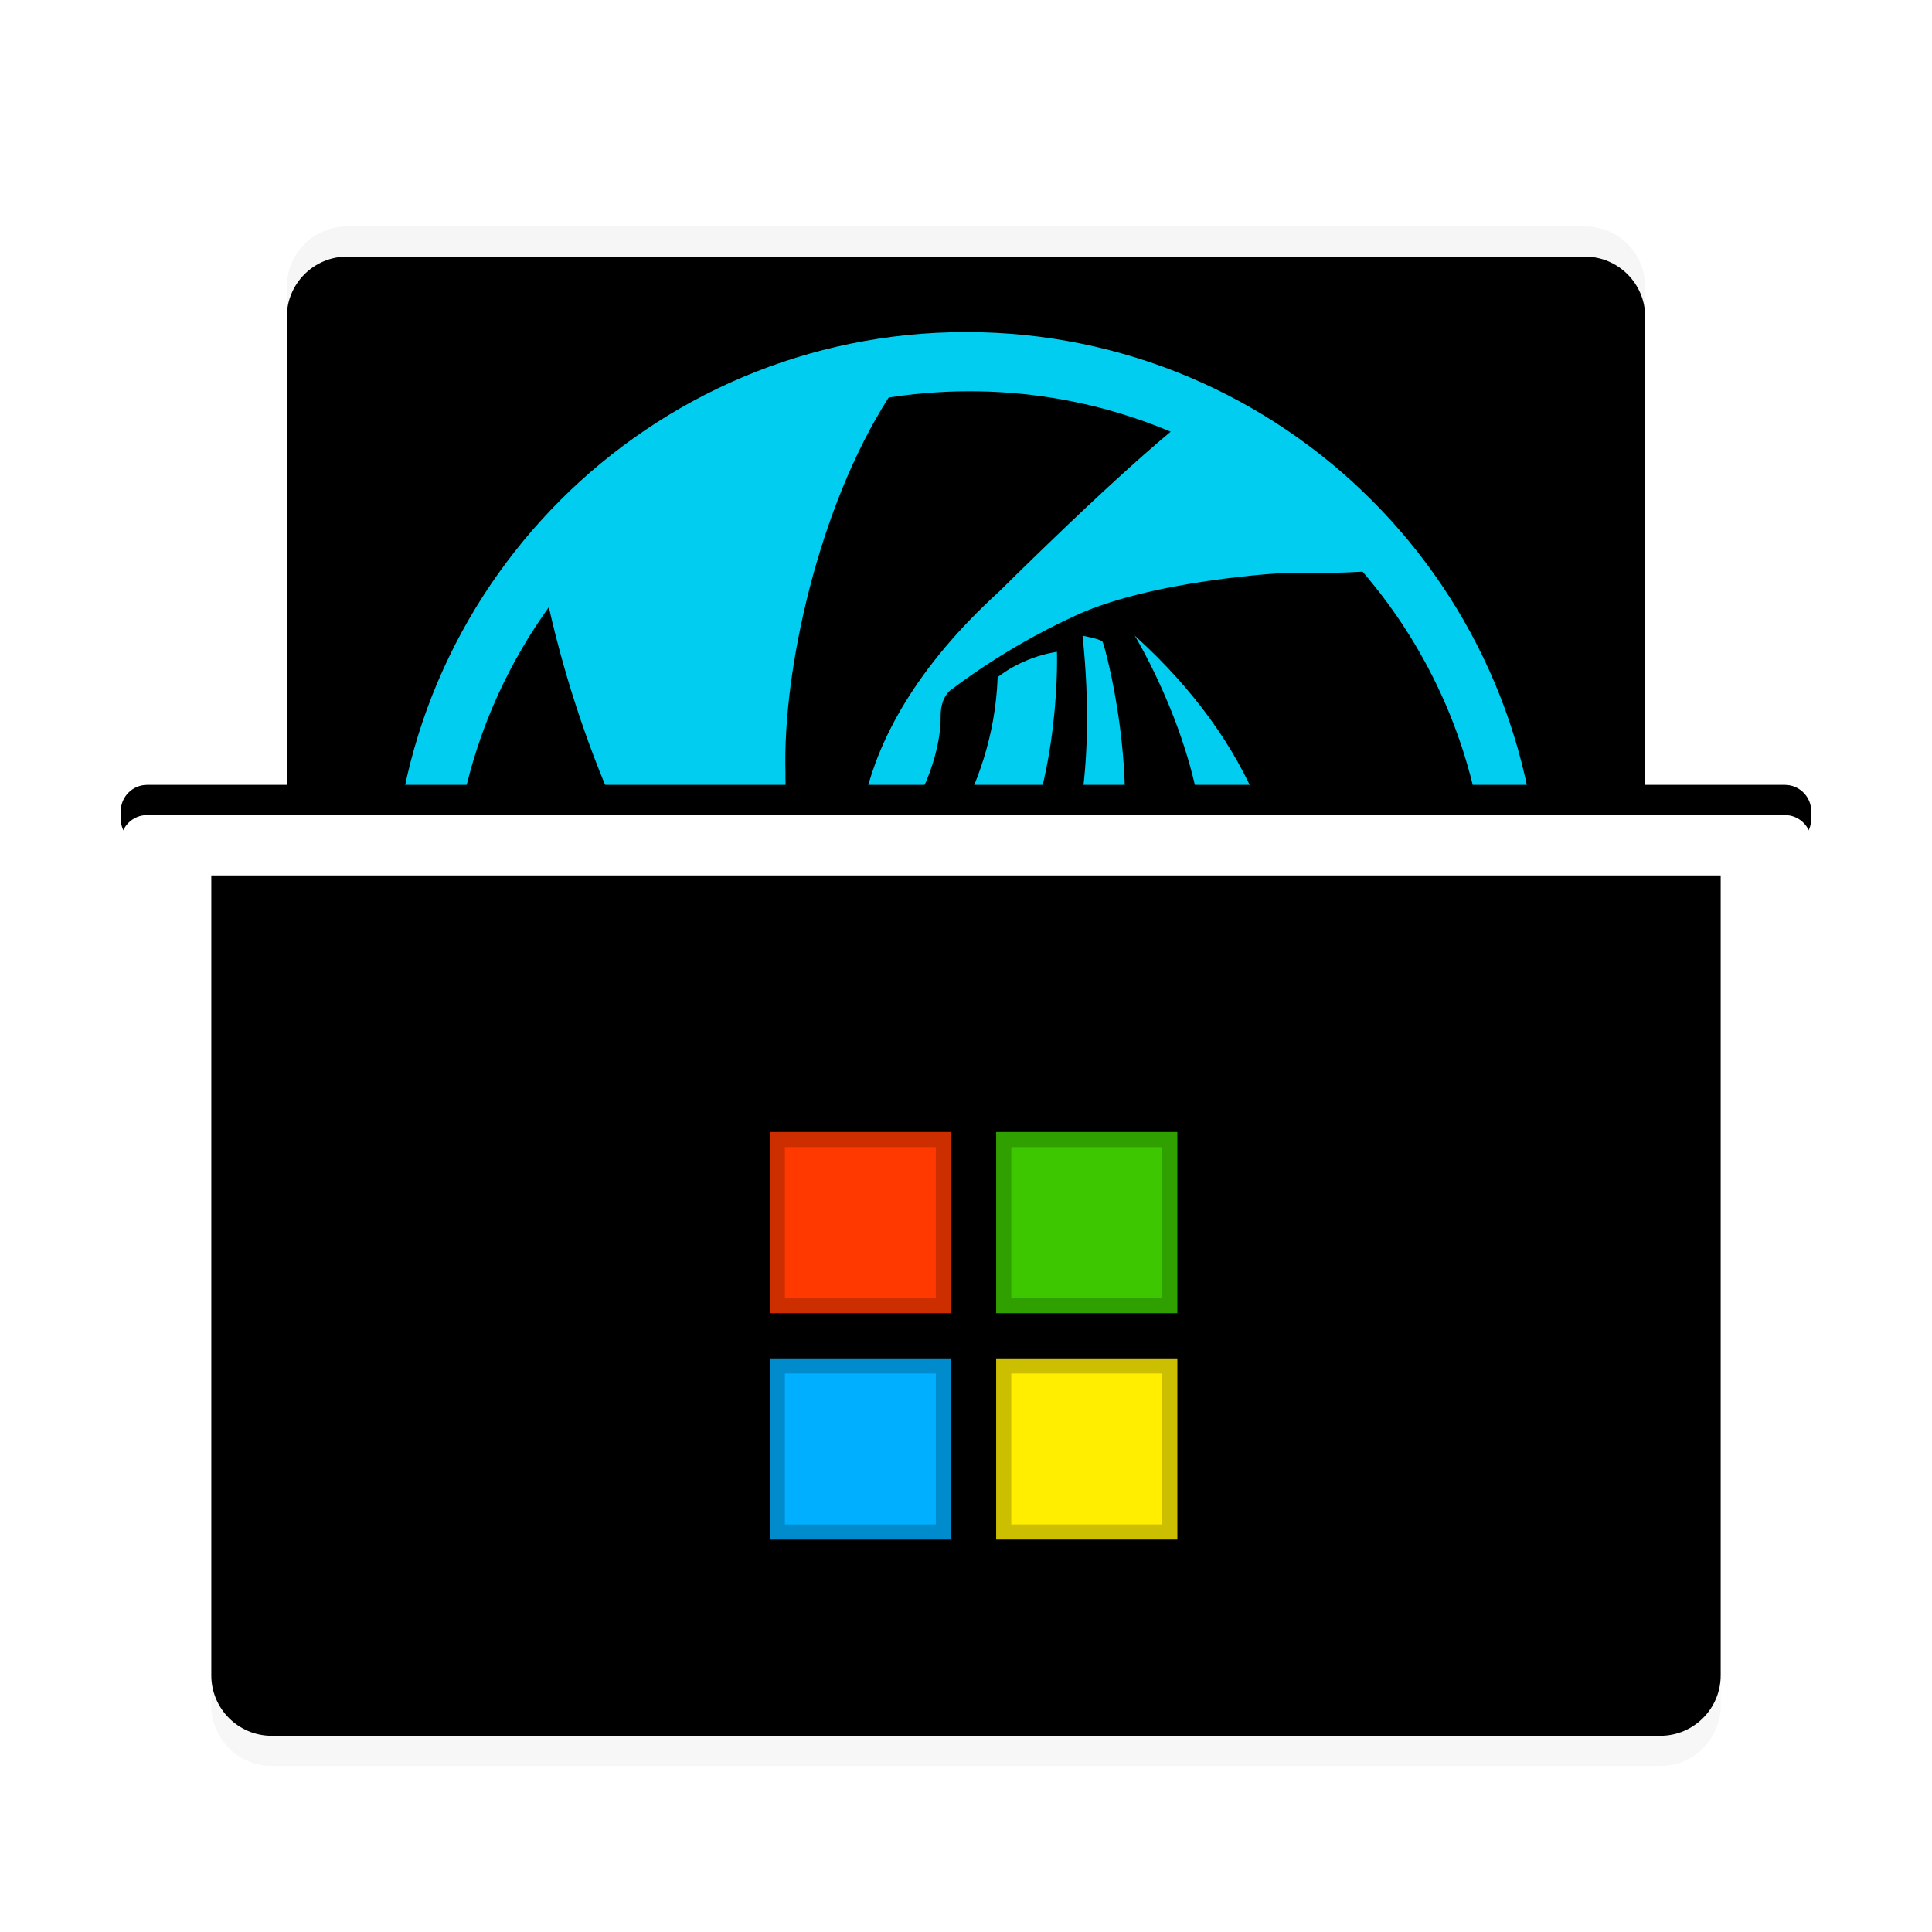 <svg xmlns="http://www.w3.org/2000/svg" xmlns:xlink="http://www.w3.org/1999/xlink" width="128" height="128" viewBox="0 0 128 128">
  <defs>
    <filter id="deepin-wine-assist-a" width="132.1%" height="131.4%" x="-16.1%" y="-15.7%" filterUnits="objectBoundingBox">
      <feOffset dy="2" in="SourceAlpha" result="shadowOffsetOuter1"/>
      <feGaussianBlur in="shadowOffsetOuter1" result="shadowBlurOuter1" stdDeviation="3"/>
      <feColorMatrix in="shadowBlurOuter1" result="shadowMatrixOuter1" values="0 0 0 0 0   0 0 0 0 0   0 0 0 0 0  0 0 0 0.2 0"/>
      <feMerge>
        <feMergeNode in="shadowMatrixOuter1"/>
        <feMergeNode in="SourceGraphic"/>
      </feMerge>
    </filter>
    <path id="deepin-wine-assist-b" d="M15,0 L97,0 C99.209,-4.05812251e-16 101,1.791 101,4 L101,40 L101,40 L11,40 L11,4 C11,1.791 12.791,4.05812251e-16 15,0 Z"/>
    <filter id="deepin-wine-assist-c" width="102.2%" height="105%" x="-1.1%" y="-2.5%" filterUnits="objectBoundingBox">
      <feOffset dy="2" in="SourceAlpha" result="shadowOffsetInner1"/>
      <feComposite in="shadowOffsetInner1" in2="SourceAlpha" k2="-1" k3="1" operator="arithmetic" result="shadowInnerInner1"/>
      <feColorMatrix in="shadowInnerInner1" values="0 0 0 0 1   0 0 0 0 1   0 0 0 0 1  0 0 0 1 0"/>
    </filter>
    <path id="deepin-wine-assist-e" d="M56,5 C76.987,5 94,22.014 94,43.001 C94,63.987 76.987,81 56,81 L56.189,80.998 L55.811,81 C35.121,80.899 18.34,64.263 18.005,43.629 L18,43.001 C18,22.014 35.013,5 56,5 Z"/>
    <filter id="deepin-wine-assist-d" width="102.6%" height="102.6%" x="-1.3%" y="-1.3%" filterUnits="objectBoundingBox">
      <feOffset dy="2" in="SourceAlpha" result="shadowOffsetInner1"/>
      <feComposite in="shadowOffsetInner1" in2="SourceAlpha" k2="-1" k3="1" operator="arithmetic" result="shadowInnerInner1"/>
      <feColorMatrix in="shadowInnerInner1" values="0 0 0 0 0.502   0 0 0 0 0.902   0 0 0 0 0.969  0 0 0 1 0"/>
    </filter>
    <path id="deepin-wine-assist-f" d="M6,40 L106,40 L106,98 C106,100.209 104.209,102 102,102 L10,102 C7.791,102 6,100.209 6,98 L6,40 L6,40 Z"/>
    <filter id="deepin-wine-assist-g" width="102%" height="103.2%" x="-1%" y="-1.6%" filterUnits="objectBoundingBox">
      <feOffset dy="-2" in="SourceAlpha" result="shadowOffsetInner1"/>
      <feComposite in="shadowOffsetInner1" in2="SourceAlpha" k2="-1" k3="1" operator="arithmetic" result="shadowInnerInner1"/>
      <feColorMatrix in="shadowInnerInner1" values="0 0 0 0 0   0 0 0 0 0   0 0 0 0 0  0 0 0 0.199 0"/>
    </filter>
    <path id="deepin-wine-assist-i" d="M1.75,39 L110.25,39 C111.216,39 112,39.784 112,40.75 L112,41.25 C112,42.216 111.216,43 110.25,43 L1.75,43 C0.784,43 1.18361906e-16,42.216 0,41.25 L0,40.75 C-1.18361906e-16,39.784 0.784,39 1.75,39 Z"/>
    <filter id="deepin-wine-assist-h" width="107.1%" height="300%" x="-3.6%" y="-150%" filterUnits="objectBoundingBox">
      <feOffset dy="-2" in="SourceAlpha" result="shadowOffsetOuter1"/>
      <feGaussianBlur in="shadowOffsetOuter1" result="shadowBlurOuter1" stdDeviation="1"/>
      <feColorMatrix in="shadowBlurOuter1" values="0 0 0 0 0   0 0 0 0 0   0 0 0 0 0  0 0 0 0.097 0"/>
    </filter>
  </defs>
  <g fill="none" fill-rule="evenodd" filter="url(#deepin-wine-assist-a)" transform="translate(8 13)">
    <use fill="#F6F6F6" xlink:href="#deepin-wine-assist-b"/>
    <use fill="#000" filter="url(#deepin-wine-assist-c)" xlink:href="#deepin-wine-assist-b"/>
    <use fill="#000" fill-rule="nonzero" filter="url(#deepin-wine-assist-d)" xlink:href="#deepin-wine-assist-e"/>
    <path fill="#00CDEF" fill-rule="nonzero" d="M56,7 C76.987,7 94,24.014 94,45.001 C94,65.777 77.325,82.659 56.628,82.995 L56,83 L56,83 L56.189,82.998 L55.811,83 C35.121,82.899 18.34,66.263 18.005,45.629 L18,45.001 C18,24.014 35.013,7 56,7 Z M56.245,10.923 L55.542,10.93 C55.488,10.931 55.433,10.932 55.378,10.933 C55.163,10.939 54.947,10.946 54.732,10.955 L55.378,10.933 C55.14,10.939 54.903,10.948 54.666,10.958 L54.732,10.955 C54.465,10.967 54.198,10.982 53.933,10.999 L54.666,10.958 C54.395,10.971 54.125,10.986 53.855,11.005 L53.933,10.999 C53.707,11.014 53.482,11.031 53.258,11.051 L53.855,11.005 C53.581,11.023 53.308,11.045 53.035,11.071 L53.258,11.051 C52.973,11.075 52.69,11.103 52.407,11.135 L53.035,11.071 C52.817,11.091 52.6,11.113 52.383,11.137 L52.407,11.135 C52.159,11.162 51.911,11.193 51.665,11.226 L52.383,11.137 C52.101,11.169 51.82,11.204 51.54,11.242 L51.665,11.226 C51.444,11.255 51.224,11.286 51.005,11.32 L51.54,11.242 C51.319,11.273 51.097,11.305 50.877,11.34 C46.23,18.593 43.837,29.444 44.04,36.232 L44.039,36.253 C44.039,36.274 44.038,36.311 44.038,36.362 L44.038,36.557 C44.051,38.371 44.451,47.278 50.951,50.664 C50.951,50.664 57.469,53.542 61.912,44.237 C61.912,44.237 61.933,44.2 61.971,44.127 L62.015,44.04 C62.056,43.958 62.107,43.85 62.167,43.715 L62.243,43.541 C62.997,41.762 64.706,36.513 63.722,27.118 C63.722,27.118 64.911,27.328 65.045,27.518 C65.18,27.706 67.671,36.655 65.921,44.191 C65.921,44.191 64.309,53.047 56.385,55.072 C48.464,57.097 42.291,52.198 38.099,47.582 C35.109,44.289 30.731,35.68 28.362,25.228 L28.092,25.608 C28.065,25.647 28.038,25.686 28.011,25.725 C27.955,25.807 27.899,25.888 27.843,25.97 L28.011,25.725 C27.91,25.87 27.81,26.017 27.712,26.164 L27.843,25.97 C27.752,26.104 27.662,26.238 27.574,26.372 L27.712,26.164 C27.609,26.317 27.508,26.471 27.407,26.626 L27.574,26.372 C27.46,26.544 27.348,26.717 27.238,26.891 L27.407,26.626 C27.31,26.777 27.213,26.928 27.118,27.081 L27.238,26.891 C27.132,27.058 27.027,27.226 26.924,27.395 L27.118,27.081 C27.024,27.231 26.932,27.381 26.84,27.533 L26.924,27.395 C26.827,27.554 26.731,27.714 26.637,27.875 L26.84,27.533 C26.742,27.696 26.645,27.86 26.549,28.025 L26.637,27.875 C26.557,28.011 26.478,28.148 26.4,28.285 L26.549,28.025 C26.467,28.165 26.387,28.306 26.307,28.447 L26.4,28.285 C26.31,28.443 26.221,28.602 26.133,28.762 C26.097,28.826 26.062,28.891 26.027,28.955 L26.133,28.762 C25.962,29.074 25.795,29.39 25.633,29.708 C25.425,30.117 25.225,30.531 25.033,30.949 C24.833,31.384 24.642,31.824 24.461,32.269 C24.337,32.57 24.218,32.874 24.104,33.179 C24.076,33.253 24.049,33.327 24.021,33.401 L24.104,33.179 C24.045,33.337 23.986,33.495 23.929,33.654 L24.021,33.401 C23.891,33.754 23.767,34.11 23.649,34.468 C23.626,34.538 23.603,34.607 23.581,34.677 L23.649,34.468 C23.6,34.616 23.552,34.765 23.505,34.914 L23.581,34.677 C23.518,34.872 23.456,35.067 23.397,35.263 L23.505,34.914 C23.442,35.112 23.382,35.312 23.323,35.511 L23.397,35.263 C23.346,35.432 23.295,35.602 23.247,35.773 L23.323,35.511 C23.277,35.665 23.233,35.82 23.19,35.974 L23.247,35.773 C23.198,35.941 23.151,36.11 23.106,36.279 L23.19,35.974 C23.136,36.167 23.083,36.36 23.033,36.554 L23.106,36.279 C23.051,36.482 22.998,36.685 22.947,36.89 L23.033,36.554 C22.987,36.729 22.942,36.906 22.899,37.083 L22.947,36.89 C22.911,37.035 22.875,37.181 22.841,37.327 L22.899,37.083 C22.849,37.288 22.801,37.494 22.755,37.7 L22.841,37.327 C22.796,37.515 22.754,37.703 22.712,37.892 L22.755,37.7 C22.719,37.861 22.683,38.023 22.65,38.185 L22.712,37.892 C22.669,38.091 22.627,38.291 22.587,38.492 L22.65,38.185 C22.616,38.347 22.583,38.509 22.552,38.671 L22.587,38.492 C22.556,38.646 22.526,38.8 22.498,38.955 L22.552,38.671 C22.511,38.881 22.472,39.091 22.435,39.302 L22.498,38.955 C22.463,39.142 22.43,39.329 22.399,39.516 L22.435,39.302 C22.407,39.466 22.379,39.631 22.353,39.796 L22.399,39.516 C22.366,39.711 22.335,39.907 22.305,40.103 L22.353,39.796 C22.32,40.004 22.288,40.213 22.259,40.423 L22.305,40.103 C22.278,40.286 22.252,40.468 22.227,40.651 L22.259,40.423 C22.231,40.622 22.205,40.821 22.18,41.021 L22.227,40.651 C22.202,40.841 22.178,41.031 22.156,41.222 L22.18,41.021 C22.162,41.164 22.146,41.307 22.13,41.45 L22.156,41.222 C22.133,41.415 22.112,41.61 22.093,41.804 L22.13,41.45 C22.113,41.61 22.096,41.77 22.081,41.93 L22.093,41.804 C22.073,42.005 22.055,42.206 22.038,42.408 L22.081,41.93 C22.057,42.182 22.035,42.434 22.017,42.687 L22.038,42.408 C22.026,42.563 22.014,42.718 22.003,42.873 L22.017,42.687 C22.003,42.866 21.992,43.045 21.981,43.224 C21.976,43.318 21.971,43.413 21.966,43.507 L21.981,43.224 C21.96,43.584 21.945,43.945 21.935,44.308 C21.927,44.62 21.923,44.932 21.923,45.246 C21.923,45.534 21.926,45.821 21.933,46.107 C21.936,46.213 21.939,46.319 21.942,46.425 L21.933,46.107 C21.937,46.262 21.942,46.417 21.948,46.572 L21.942,46.425 C21.956,46.812 21.975,47.198 22.001,47.581 C22.006,47.652 22.01,47.721 22.016,47.791 L22.001,47.581 C22.013,47.767 22.027,47.952 22.043,48.137 L22.016,47.791 C22.03,47.993 22.047,48.194 22.065,48.394 L22.043,48.137 C22.062,48.365 22.083,48.593 22.106,48.821 L22.065,48.394 C22.081,48.567 22.098,48.739 22.116,48.911 L22.106,48.821 C22.123,48.978 22.14,49.135 22.158,49.291 L22.116,48.911 C22.14,49.141 22.167,49.369 22.196,49.598 L22.158,49.291 C22.18,49.476 22.203,49.659 22.228,49.843 L22.196,49.598 C22.22,49.787 22.245,49.977 22.272,50.165 L22.228,49.843 C22.257,50.063 22.289,50.283 22.323,50.502 L22.272,50.165 C22.298,50.34 22.324,50.515 22.352,50.689 L22.323,50.502 C22.377,50.856 22.437,51.207 22.502,51.557 C22.631,52.252 22.781,52.94 22.951,53.62 C22.99,53.772 23.029,53.925 23.069,54.077 L22.951,53.62 C23.004,53.83 23.059,54.039 23.115,54.247 L23.069,54.077 C23.113,54.241 23.158,54.405 23.204,54.569 L23.115,54.247 C23.165,54.43 23.216,54.613 23.269,54.796 L23.204,54.569 C23.26,54.769 23.318,54.968 23.378,55.167 L23.269,54.796 C23.32,54.972 23.372,55.147 23.425,55.322 L23.378,55.167 C23.426,55.326 23.475,55.485 23.526,55.643 L23.425,55.322 C23.493,55.543 23.563,55.763 23.635,55.982 L23.526,55.643 C23.582,55.819 23.639,55.995 23.698,56.17 L23.635,55.982 C23.686,56.136 23.738,56.29 23.791,56.444 L23.698,56.17 C23.756,56.345 23.817,56.52 23.878,56.694 L23.791,56.444 C23.856,56.634 23.924,56.823 23.992,57.011 L23.878,56.694 C23.947,56.888 24.017,57.081 24.089,57.273 L23.992,57.011 C24.052,57.174 24.112,57.335 24.173,57.497 L24.089,57.273 C24.155,57.448 24.222,57.623 24.29,57.797 L24.173,57.497 C24.246,57.686 24.32,57.874 24.395,58.061 L24.29,57.797 C24.345,57.938 24.401,58.078 24.458,58.217 L24.395,58.061 C24.459,58.219 24.524,58.377 24.59,58.534 L24.458,58.217 C24.715,58.846 24.99,59.465 25.282,60.074 C33.279,62.382 52.374,66.487 64.605,57.523 C72.856,51.475 71.793,41.789 71.793,41.789 C71.656,34.422 67.171,27.103 67.171,27.103 C83.58,41.948 75.427,58.343 74.404,60.232 L74.35,60.331 C74.335,60.357 74.324,60.377 74.316,60.391 L74.304,60.412 C69.549,70.124 59.82,76.368 51.247,79.206 C51.546,79.25 51.845,79.29 52.145,79.325 C52.253,79.338 52.362,79.351 52.471,79.363 L52.145,79.325 C52.35,79.35 52.555,79.372 52.761,79.393 L52.471,79.363 C52.711,79.389 52.953,79.413 53.195,79.434 L52.761,79.393 C52.979,79.415 53.198,79.435 53.417,79.453 L53.195,79.434 C53.47,79.458 53.747,79.479 54.024,79.497 L53.417,79.453 C53.688,79.475 53.96,79.494 54.233,79.51 L54.024,79.497 C54.254,79.512 54.484,79.524 54.715,79.534 L54.233,79.51 C54.453,79.522 54.673,79.533 54.894,79.542 L54.715,79.534 C54.94,79.544 55.165,79.552 55.39,79.557 L54.894,79.542 C55.122,79.55 55.35,79.557 55.579,79.561 L55.39,79.557 C55.674,79.564 55.959,79.568 56.245,79.568 C75.201,79.568 90.568,64.201 90.568,45.246 L90.564,44.808 L90.564,44.701 C90.558,44.336 90.546,43.973 90.529,43.611 C90.529,43.593 90.528,43.576 90.527,43.558 L90.529,43.611 C90.524,43.489 90.517,43.368 90.511,43.247 L90.527,43.558 C90.518,43.377 90.508,43.197 90.497,43.017 L90.511,43.247 C90.502,43.094 90.492,42.942 90.481,42.79 L90.497,43.017 C90.485,42.83 90.471,42.644 90.456,42.458 L90.481,42.79 C90.468,42.605 90.454,42.42 90.438,42.236 L90.456,42.458 C90.442,42.281 90.426,42.105 90.41,41.929 L90.438,42.236 C90.421,42.04 90.402,41.845 90.382,41.65 L90.41,41.929 C90.39,41.725 90.369,41.521 90.345,41.318 C90.342,41.289 90.339,41.26 90.335,41.231 L90.345,41.318 C90.325,41.137 90.303,40.956 90.279,40.775 L90.335,41.231 C90.312,41.033 90.288,40.836 90.261,40.639 L90.279,40.775 C90.257,40.608 90.235,40.441 90.21,40.275 L90.261,40.639 C90.234,40.439 90.206,40.239 90.175,40.04 L90.21,40.275 C90.185,40.102 90.159,39.93 90.131,39.758 L90.175,40.04 C90.15,39.875 90.124,39.71 90.097,39.546 L90.131,39.758 C90.102,39.574 90.071,39.391 90.038,39.207 L90.097,39.546 C90.065,39.357 90.032,39.169 89.997,38.981 L90.038,39.207 C90.013,39.063 89.986,38.918 89.958,38.774 L89.997,38.981 C89.964,38.798 89.929,38.616 89.892,38.435 L89.958,38.774 C89.923,38.591 89.887,38.408 89.849,38.225 L89.892,38.435 C89.855,38.253 89.817,38.072 89.778,37.891 L89.849,38.225 C89.813,38.052 89.776,37.88 89.737,37.708 L89.778,37.891 C89.743,37.73 89.707,37.57 89.669,37.41 L89.737,37.708 C89.693,37.51 89.647,37.312 89.599,37.116 L89.669,37.41 C89.629,37.238 89.588,37.067 89.545,36.895 L89.599,37.116 C89.553,36.928 89.506,36.74 89.458,36.554 L89.545,36.895 C89.502,36.724 89.458,36.553 89.412,36.383 L89.458,36.554 C89.425,36.428 89.391,36.302 89.357,36.176 L89.412,36.383 C89.365,36.207 89.317,36.031 89.267,35.856 L89.357,36.176 C89.255,35.805 89.148,35.436 89.034,35.07 C88.988,34.92 88.94,34.77 88.891,34.62 C88.758,34.21 88.617,33.804 88.469,33.401 C88.194,32.653 87.894,31.918 87.57,31.196 C87.453,30.937 87.334,30.68 87.212,30.425 C87.202,30.405 87.193,30.387 87.185,30.369 L87.212,30.425 C87.132,30.259 87.051,30.093 86.969,29.929 C86.939,29.869 86.91,29.811 86.88,29.753 L86.969,29.929 C86.9,29.791 86.83,29.653 86.759,29.516 L86.88,29.753 C86.793,29.58 86.704,29.409 86.614,29.238 L86.759,29.516 C86.679,29.362 86.598,29.208 86.516,29.054 L86.614,29.238 C86.544,29.106 86.473,28.974 86.402,28.842 L86.516,29.054 C86.429,28.892 86.341,28.731 86.252,28.571 L86.402,28.842 C86.326,28.703 86.249,28.565 86.171,28.427 L86.252,28.571 C86.171,28.426 86.09,28.282 86.007,28.138 L86.171,28.427 C86.067,28.241 85.96,28.056 85.852,27.872 L86.007,28.138 C85.912,27.973 85.816,27.809 85.718,27.646 L85.852,27.872 C85.782,27.753 85.711,27.634 85.64,27.516 L85.718,27.646 C85.629,27.497 85.539,27.349 85.448,27.202 L85.64,27.516 C85.555,27.376 85.47,27.238 85.384,27.099 L85.448,27.202 C85.35,27.045 85.252,26.889 85.152,26.733 L85.384,27.099 C85.276,26.927 85.167,26.756 85.057,26.585 L85.152,26.733 C85.075,26.612 84.996,26.492 84.917,26.372 L85.057,26.585 C84.965,26.444 84.873,26.304 84.779,26.164 L84.917,26.372 C84.828,26.237 84.738,26.103 84.648,25.97 L84.779,26.164 C84.68,26.017 84.581,25.871 84.48,25.726 L84.648,25.97 C84.555,25.833 84.461,25.697 84.366,25.562 L84.48,25.726 C84.39,25.595 84.298,25.465 84.206,25.335 L84.366,25.562 C84.25,25.397 84.133,25.232 84.014,25.069 L84.206,25.335 C84.11,25.202 84.014,25.068 83.917,24.936 L84.014,25.069 C83.917,24.935 83.818,24.802 83.719,24.67 L83.917,24.936 C83.798,24.774 83.677,24.614 83.556,24.454 L83.719,24.67 C83.587,24.493 83.452,24.318 83.317,24.144 L83.556,24.454 C83.459,24.327 83.362,24.201 83.263,24.076 L83.317,24.144 C83.249,24.058 83.181,23.972 83.113,23.886 L83.263,24.076 C83.057,23.813 82.847,23.554 82.634,23.297 C82.54,23.184 82.444,23.071 82.348,22.959 L82.634,23.297 C82.521,23.162 82.408,23.028 82.293,22.894 L82.293,22.895 L82.275,22.874 L82.275,22.874 C80.766,22.958 79.082,22.998 77.345,22.941 C77.345,22.941 68.065,23.375 62.862,25.97 C62.862,25.97 58.981,27.7 55.103,30.634 C55.103,30.634 55.089,30.641 55.065,30.656 L55.042,30.672 C54.863,30.794 54.351,31.241 54.319,32.343 L54.319,32.558 C54.354,34.065 53.529,38.084 50.781,40.439 C50.781,40.439 48.819,41.448 49.8,42.891 C49.8,42.891 51.125,44.815 52.991,42.795 C52.991,42.795 57.803,37.844 58.098,29.866 C58.098,29.866 59.62,28.566 62.024,28.182 L62.025,28.204 C62.026,28.254 62.03,28.39 62.031,28.601 L62.031,28.912 C62.015,31.598 61.587,41.041 56.528,46.16 L56.519,46.169 C56.508,46.181 56.487,46.204 56.455,46.236 L56.368,46.323 C55.436,47.238 50.697,51.399 49.063,43.18 C49.063,43.18 46.853,34.478 58.246,24.145 C58.246,24.145 58.275,24.116 58.33,24.06 L58.433,23.958 C59.168,23.229 61.95,20.481 64.939,17.708 L65.439,17.246 L65.94,16.785 C67.19,15.642 68.441,14.533 69.56,13.601 L69.045,13.389 C68.981,13.363 68.918,13.338 68.854,13.313 C68.734,13.266 68.613,13.219 68.492,13.172 L68.854,13.313 C68.691,13.248 68.528,13.185 68.364,13.123 L68.492,13.172 C68.132,13.035 67.77,12.903 67.405,12.778 C67.333,12.753 67.26,12.728 67.188,12.704 L67.405,12.778 C67.237,12.72 67.068,12.664 66.899,12.609 L67.188,12.704 C67.002,12.641 66.815,12.58 66.628,12.521 L66.899,12.609 C66.705,12.545 66.51,12.483 66.314,12.423 L66.628,12.521 C66.452,12.465 66.275,12.411 66.098,12.358 L66.314,12.423 C66.127,12.366 65.94,12.311 65.752,12.256 L66.098,12.358 C65.853,12.284 65.606,12.214 65.359,12.146 C65.223,12.109 65.087,12.072 64.951,12.036 L65.359,12.146 C65.197,12.101 65.034,12.058 64.871,12.016 L64.951,12.036 C64.782,11.992 64.612,11.949 64.442,11.908 L64.871,12.016 C64.645,11.957 64.418,11.901 64.19,11.847 L64.442,11.908 C64.22,11.853 63.997,11.801 63.773,11.751 L64.19,11.847 C64.027,11.808 63.864,11.771 63.7,11.735 L63.773,11.751 C63.606,11.713 63.438,11.677 63.27,11.642 L63.7,11.735 C63.459,11.681 63.216,11.63 62.972,11.582 L63.27,11.642 C63.092,11.605 62.913,11.569 62.734,11.535 L62.972,11.582 C62.801,11.548 62.63,11.515 62.458,11.483 L62.734,11.535 C62.511,11.493 62.287,11.452 62.063,11.414 L62.458,11.483 C62.264,11.448 62.069,11.414 61.874,11.382 L62.063,11.414 C61.42,11.304 60.771,11.212 60.117,11.139 C60.02,11.128 59.923,11.117 59.827,11.107 L60.117,11.139 C59.922,11.117 59.726,11.096 59.53,11.078 L59.827,11.107 C59.647,11.089 59.467,11.071 59.287,11.056 L59.53,11.078 C59.312,11.057 59.094,11.038 58.875,11.022 L59.287,11.056 C59.097,11.039 58.907,11.024 58.716,11.01 L58.875,11.022 C58.669,11.006 58.462,10.992 58.255,10.98 L58.716,11.01 C58.513,10.996 58.309,10.983 58.105,10.972 L58.255,10.98 C58.019,10.967 57.782,10.956 57.545,10.947 L58.105,10.972 C57.91,10.962 57.716,10.953 57.52,10.946 L57.545,10.947 C57.373,10.94 57.201,10.935 57.028,10.931 L57.52,10.946 C57.292,10.938 57.064,10.931 56.835,10.928 L56.835,10.928 L56.245,10.923 L56.245,10.923 Z"/>
    <use fill="#F7F7F7" xlink:href="#deepin-wine-assist-f"/>
    <use fill="#000" filter="url(#deepin-wine-assist-g)" xlink:href="#deepin-wine-assist-f"/>
    <use fill="#000" filter="url(#deepin-wine-assist-h)" xlink:href="#deepin-wine-assist-i"/>
    <use fill="#FFF" xlink:href="#deepin-wine-assist-i"/>
    <g fill-rule="nonzero" transform="translate(43 60)">
      <rect width="12" height="12" x="15" fill="#3CC700"/>
      <rect width="12" height="12" fill="#FF3900"/>
      <rect width="12" height="12" x="15" y="15" fill="#FE0"/>
      <rect width="12" height="12" y="15" fill="#00AFFF"/>
      <path fill="#000" fill-opacity=".201" d="M27 0L27 12 15 12 15 0 27 0zM26 1L16 1 16 11 26 11 26 1zM12 0L12 12 0 12 0 0 12 0zM11 1L1 1 1 11 11 11 11 1zM27 15L27 27 15 27 15 15 27 15zM26 16L16 16 16 26 26 26 26 16zM12 15L12 27 0 27 0 15 12 15zM11 16L1 16 1 26 11 26 11 16z"/>
    </g>
  </g>
</svg>
